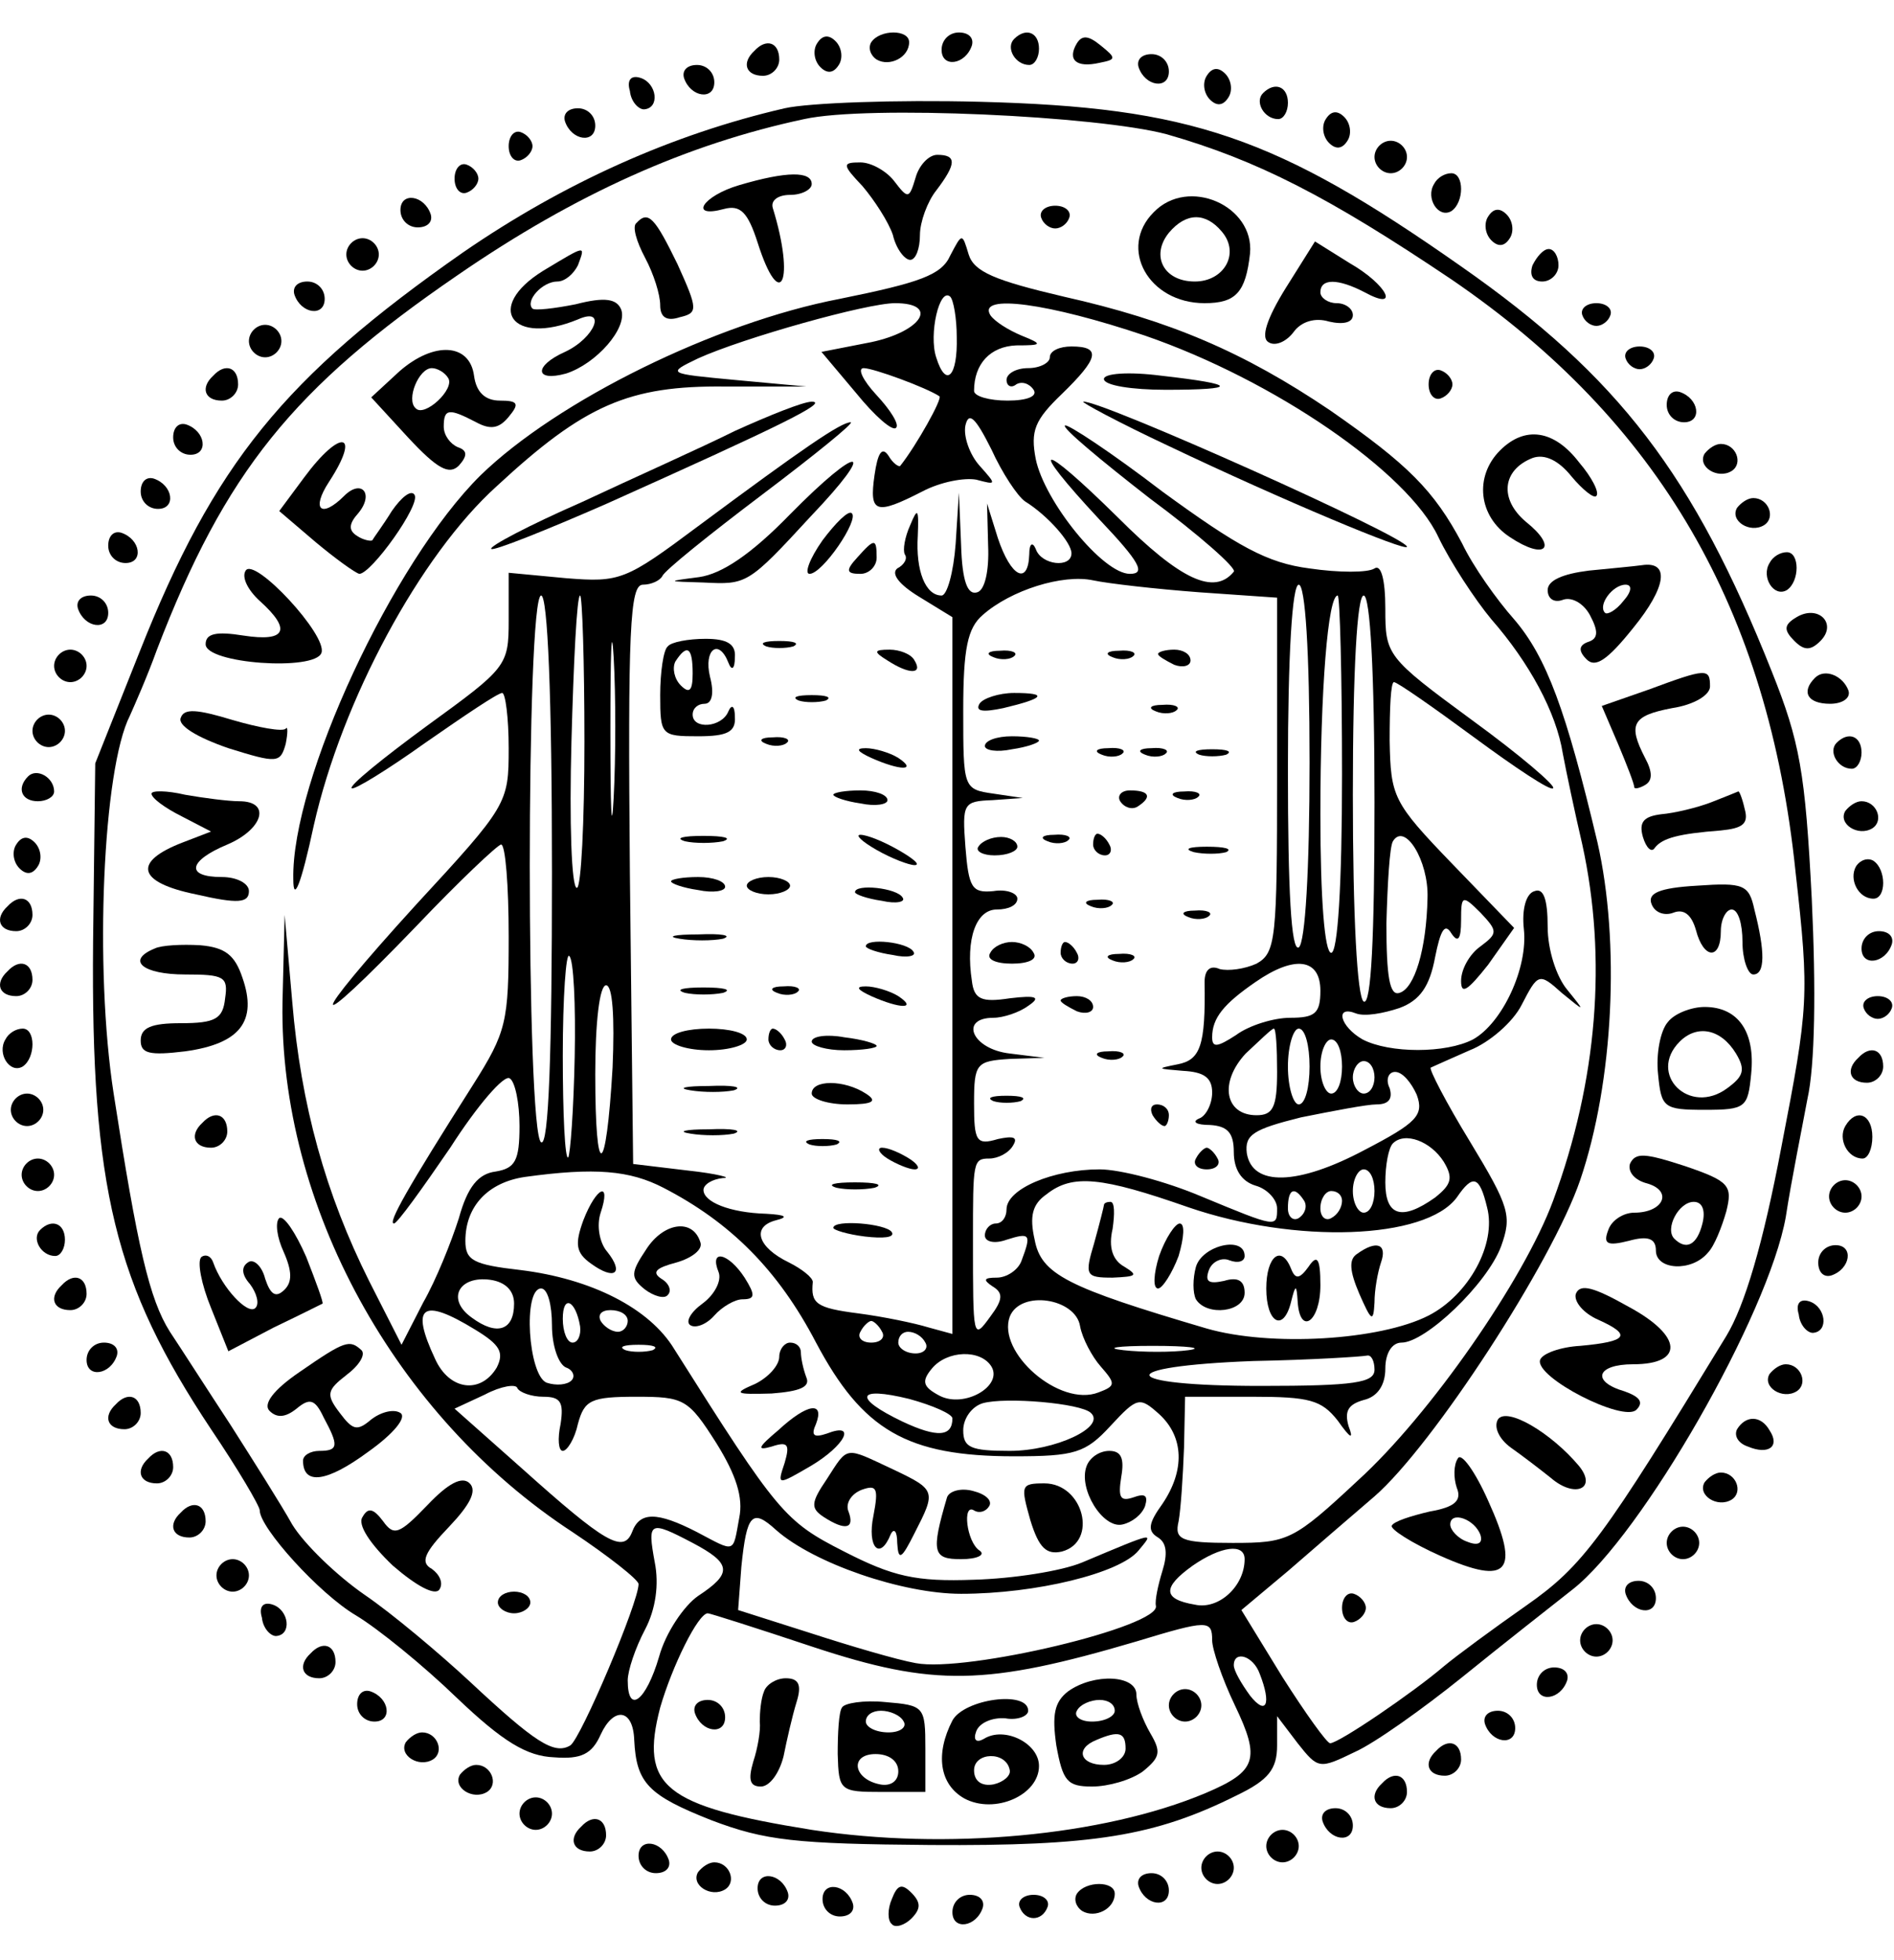 <?xml version="1.0" standalone="no"?>
<!DOCTYPE svg PUBLIC "-//W3C//DTD SVG 20010904//EN"
 "http://www.w3.org/TR/2001/REC-SVG-20010904/DTD/svg10.dtd">
<svg version="1.0" xmlns="http://www.w3.org/2000/svg"
 width="175pt" height="181pt" viewBox="0 0 175 181"
 preserveAspectRatio="xMidYMid meet">

<g transform="translate(0,181) scale(0.1,-0.1)"
fill="#000000" stroke="none">
<path d="M755 1770 c-4 -6 -3 -16 3 -22 6 -6 12 -6 17 2 4 6 3 16 -3 22 -6 6
-12 6 -17 -2z"/>
<path d="M805 1771 c-3 -5 -1 -12 5 -16 12 -7 30 2 30 16 0 12 -27 12 -35 0z"/>
<path d="M870 1764 c0 -17 22 -14 28 4 2 7 -3 12 -12 12 -9 0 -16 -7 -16 -16z"/>
<path d="M937 1774 c-8 -8 1 -24 14 -24 5 0 9 7 9 15 0 15 -12 20 -23 9z"/>
<path d="M995 1770 c-9 -15 -1 -23 21 -18 15 3 16 4 1 16 -11 9 -17 10 -22 2z"/>
<path d="M697 1763 c-12 -11 -8 -23 8 -23 8 0 15 7 15 15 0 16 -12 20 -23 8z"/>
<path d="M1052 1748 c6 -18 28 -21 28 -4 0 9 -7 16 -16 16 -9 0 -14 -5 -12
-12z"/>
<path d="M632 1738 c6 -18 28 -21 28 -4 0 9 -7 16 -16 16 -9 0 -14 -5 -12 -12z"/>
<path d="M1115 1740 c-4 -6 -3 -16 3 -22 6 -6 12 -6 17 2 4 6 3 16 -3 22 -6 6
-12 6 -17 -2z"/>
<path d="M582 1726 c1 -10 8 -17 13 -17 15 1 12 24 -3 29 -9 3 -13 -2 -10 -12z"/>
<path d="M1167 1724 c-8 -8 1 -24 14 -24 5 0 9 7 9 15 0 15 -12 20 -23 9z"/>
<path d="M725 1710 c-104 -24 -204 -69 -297 -133 -166 -116 -230 -195 -299
-369 l-41 -103 -2 -165 c-2 -228 20 -316 109 -450 25 -37 45 -71 45 -75 0 -16
55 -77 89 -97 20 -12 62 -46 93 -76 43 -41 65 -54 90 -55 25 -2 35 3 43 21 12
26 30 24 31 -5 2 -40 13 -51 71 -74 50 -19 78 -22 203 -23 150 -1 207 8 283
46 29 14 37 24 37 46 l0 27 19 -25 c19 -24 20 -24 53 -8 18 8 63 40 99 69 37
30 83 66 102 81 64 50 181 254 197 344 5 33 15 82 20 109 7 31 8 101 4 185 -6
117 -11 145 -37 210 -72 181 -141 272 -287 374 -171 120 -250 147 -445 152
-77 2 -158 -1 -180 -6z m353 -24 c84 -24 150 -58 263 -134 192 -131 293 -305
318 -547 13 -115 12 -125 -13 -254 -17 -90 -34 -147 -51 -175 -114 -187 -132
-212 -185 -249 -30 -21 -64 -46 -76 -56 -28 -24 -97 -71 -105 -71 -3 0 -23 28
-44 61 l-38 62 43 36 c23 20 59 51 80 69 54 47 164 216 190 292 31 91 37 220
16 312 -29 122 -47 171 -77 206 -16 18 -38 49 -48 70 -26 49 -50 73 -122 123
-80 54 -148 83 -246 105 -64 15 -83 23 -88 39 -6 20 -6 20 -17 -1 -8 -18 -28
-25 -102 -40 -115 -22 -261 -94 -332 -163 -81 -80 -175 -282 -173 -373 0 -22
7 -6 19 50 26 115 98 249 169 313 81 75 122 93 211 92 l75 0 -65 6 c-64 6 -64
6 -35 20 42 19 156 51 182 51 41 0 25 -26 -22 -36 l-46 -9 32 -38 c17 -21 34
-36 37 -32 3 3 -5 16 -18 30 -13 14 -18 25 -12 25 9 0 58 -18 70 -26 3 -2 -21
-45 -36 -64 -1 -2 -7 2 -11 9 -6 9 -10 3 -13 -18 -5 -35 1 -37 44 -15 17 9 39
13 50 11 19 -5 19 -5 3 13 -9 10 -15 27 -13 37 3 13 9 8 24 -22 10 -22 24 -43
31 -48 21 -13 43 -38 43 -48 0 -14 -28 -11 -33 4 -3 7 -6 5 -6 -5 -1 -29 -17
-21 -29 15 l-10 32 1 -39 c1 -23 -3 -41 -10 -43 -9 -3 -14 10 -15 44 l-2 48
-3 -47 c-2 -27 -8 -48 -13 -48 -15 0 -24 23 -22 55 1 25 0 27 -7 10 -5 -11 -7
-23 -5 -27 3 -4 -1 -10 -7 -13 -6 -5 2 -15 20 -26 l31 -19 0 -331 0 -331 -22
6 c-13 4 -42 10 -65 13 -39 5 -44 9 -42 29 0 4 -10 12 -22 18 -29 14 -35 33
-12 39 12 3 9 5 -9 6 -34 1 -58 11 -58 22 0 5 8 10 18 11 9 0 -5 4 -33 7 l-50
6 -3 268 c-2 226 0 267 12 267 8 0 16 4 18 8 2 5 43 38 92 75 49 37 86 67 82
67 -9 0 -44 -24 -141 -96 -67 -50 -72 -52 -122 -48 l-53 5 0 -44 c0 -42 -2
-44 -75 -97 -41 -30 -73 -56 -70 -58 2 -2 33 17 68 42 36 25 67 46 71 46 3 0
6 -23 6 -51 0 -51 -1 -53 -86 -145 -102 -112 -102 -126 1 -19 39 41 75 75 78
75 4 0 7 -38 7 -85 0 -79 -2 -88 -33 -137 -61 -96 -79 -128 -73 -128 3 0 26
32 52 70 25 39 50 68 55 64 5 -3 9 -23 9 -44 0 -32 -4 -39 -22 -42 -16 -2 -26
-14 -34 -43 -7 -22 -21 -57 -33 -78 l-20 -39 -30 59 c-40 80 -63 162 -71 258
l-7 80 -2 -81 c-3 -187 104 -382 268 -489 33 -22 61 -44 61 -48 0 -17 -53
-142 -63 -149 -15 -9 -33 3 -93 59 -28 26 -72 63 -97 80 -26 18 -56 47 -67 65
-10 18 -36 59 -57 92 -21 32 -46 71 -56 86 -19 30 -30 78 -52 220 -18 116 -10
300 15 349 4 9 16 36 25 61 63 164 126 242 278 346 109 75 212 121 320 144 59
13 271 3 335 -14z m-194 -187 c1 -37 -10 -48 -19 -19 -7 21 3 65 13 56 3 -3 6
-20 6 -37z m174 1 c119 -41 243 -126 271 -186 11 -23 34 -58 49 -76 35 -40 60
-86 66 -124 3 -16 11 -54 18 -84 23 -105 14 -218 -27 -329 -27 -73 -114 -198
-180 -258 -60 -56 -65 -58 -116 -58 -48 0 -54 3 -50 20 2 11 4 41 5 68 l1 47
62 0 c53 0 64 -3 79 -22 12 -17 15 -18 10 -5 -4 14 0 20 14 24 13 3 20 14 20
29 0 14 6 24 15 24 22 0 79 54 92 89 10 28 8 36 -29 97 -22 36 -38 67 -36 68
2 1 18 8 36 16 18 7 40 26 48 42 15 29 16 30 37 11 22 -18 22 -18 5 3 -10 12
-18 37 -18 58 0 26 -4 36 -12 33 -8 -2 -12 -17 -10 -35 4 -36 -20 -87 -47
-102 -25 -13 -77 -13 -102 0 -21 12 -26 32 -6 24 8 -3 25 0 40 5 19 7 28 20
33 47 5 25 9 32 15 22 6 -9 9 -6 9 12 0 23 1 24 18 7 16 -17 16 -19 0 -31 -10
-7 -18 -21 -18 -32 0 -13 6 -9 25 15 l24 34 -57 59 c-55 57 -57 62 -58 114 0
30 1 54 4 54 3 0 36 -23 74 -51 38 -28 71 -50 73 -47 3 2 -31 31 -75 63 -79
58 -80 60 -80 103 0 27 -4 41 -10 37 -6 -4 -33 -4 -60 0 -39 5 -66 20 -136 71
-47 36 -88 63 -90 61 -3 -2 33 -32 78 -67 46 -34 81 -65 78 -68 -18 -22 -49
-8 -107 50 -73 72 -85 71 -17 -2 37 -39 43 -50 28 -50 -25 0 -79 67 -87 106
-5 26 -1 36 24 60 34 33 37 44 9 44 -11 0 -20 -4 -20 -10 0 -5 -9 -10 -20 -10
-11 0 -20 -5 -20 -11 0 -5 4 -8 9 -4 5 3 12 1 16 -5 4 -6 -6 -10 -24 -10 -17
0 -31 4 -31 9 0 25 15 41 39 42 24 0 25 1 5 9 -12 5 -25 13 -29 19 -12 20 54
11 143 -19z m50 -237 l72 -5 0 -164 c0 -151 -1 -164 -19 -174 -11 -5 -26 -7
-34 -5 -9 4 -14 -1 -14 -12 1 -59 -4 -72 -25 -76 -20 -4 -19 -4 5 -6 19 -1 27
-6 27 -20 0 -11 -6 -22 -12 -24 -7 -3 -3 -6 10 -6 16 -1 22 -7 22 -25 0 -16 7
-27 20 -31 11 -3 20 -13 20 -21 0 -18 0 -18 -70 11 -33 14 -75 25 -94 25 -43
0 -86 -18 -86 -37 0 -7 -4 -13 -10 -13 -5 0 -10 -5 -10 -11 0 -6 9 -8 20 -4
22 7 23 5 14 -19 -3 -9 -14 -16 -23 -16 -12 0 -13 -2 -4 -8 10 -6 10 -12 -2
-28 -16 -22 -16 -21 -16 71 0 72 0 75 15 75 8 0 18 5 22 12 5 8 0 9 -14 6 -20
-6 -22 -2 -22 33 0 37 2 39 33 41 l32 1 -32 4 c-35 4 -47 33 -15 33 9 0 24 5
32 11 12 8 8 10 -17 7 -26 -4 -33 -1 -35 16 -6 39 4 66 23 66 11 0 19 4 19 10
0 5 -10 9 -22 7 -20 -2 -23 3 -26 41 -3 40 -2 42 25 43 l28 2 -27 4 c-28 4
-28 5 -28 77 0 57 4 76 18 88 26 23 74 38 102 32 14 -3 58 -8 98 -11z m102
-157 c0 -99 -4 -167 -10 -171 -7 -4 -10 53 -10 164 0 107 4 171 10 171 6 0 10
-61 10 -164z m-700 -102 c0 -167 -3 -253 -10 -249 -14 8 -14 505 0 505 6 0 10
-92 10 -256z m30 121 c0 -74 -3 -135 -7 -135 -5 0 -7 61 -5 135 2 74 5 135 8
135 2 0 4 -61 4 -135z m27 -52 c-2 -37 -3 -9 -3 62 0 72 1 102 3 68 2 -34 2
-93 0 -130z m673 22 c0 -103 -4 -165 -10 -165 -6 0 -10 49 -10 128 0 116 7
202 16 202 2 0 4 -74 4 -165z m30 -26 c0 -124 -3 -188 -10 -184 -6 4 -10 78
-10 191 0 116 4 184 10 184 6 0 10 -70 10 -191z m49 -88 c-1 -48 -12 -84 -26
-88 -9 -3 -12 15 -12 64 1 37 3 71 6 76 11 18 33 -18 32 -52z m-788 -147 c-1
-49 -4 -90 -6 -93 -3 -2 -5 40 -5 94 0 54 3 96 6 92 4 -3 6 -45 5 -93z m689
61 c0 -21 -5 -25 -28 -25 -15 0 -38 -7 -50 -16 -17 -11 -22 -12 -22 -2 0 18
11 31 40 51 36 25 60 22 60 -8z m-654 -71 c-6 -103 -16 -106 -16 -6 0 48 4 82
10 82 6 0 8 -29 6 -76z m614 -4 c0 -33 -4 -40 -19 -40 -29 0 -35 30 -10 57 13
12 24 23 26 23 2 0 3 -18 3 -40z m30 5 c0 -19 -4 -35 -10 -35 -5 0 -10 16 -10
35 0 19 5 35 10 35 6 0 10 -16 10 -35z m30 0 c0 -14 -4 -25 -10 -25 -5 0 -10
11 -10 25 0 14 5 25 10 25 6 0 10 -11 10 -25z m30 -10 c0 -8 -4 -15 -10 -15
-5 0 -10 7 -10 15 0 8 5 15 10 15 6 0 10 -7 10 -15z m39 -16 c7 -19 0 -26 -48
-51 -62 -33 -104 -34 -109 -3 -2 17 6 22 50 33 30 6 61 12 70 12 11 0 15 5 12
15 -4 8 -1 15 5 15 7 0 15 -10 20 -21z m25 -62 c9 -15 7 -21 -8 -33 -31 -22
-46 -17 -46 14 0 16 3 32 7 36 11 11 35 2 47 -17z m-721 -24 c62 -32 106 -76
141 -143 43 -81 84 -105 183 -105 56 0 66 3 89 28 25 27 27 27 45 11 23 -21
24 -52 3 -83 -13 -18 -14 -25 -4 -31 8 -5 9 -15 4 -31 -4 -13 -7 -27 -6 -32 5
-19 -175 -62 -222 -53 -17 3 -61 16 -98 28 l-66 21 3 40 c5 49 10 54 32 34 35
-31 117 -59 171 -59 69 0 147 19 164 40 14 17 17 18 -52 -11 -19 -8 -64 -15
-100 -16 -54 -2 -75 3 -120 26 -55 28 -61 35 -157 187 -23 38 -77 65 -142 73
-44 5 -51 9 -51 27 0 32 21 54 55 59 65 9 97 6 128 -10z m657 -3 c0 -11 -4
-20 -10 -20 -5 0 -10 9 -10 20 0 11 5 20 10 20 6 0 10 -9 10 -20z m-172 -15
c99 -34 219 -30 248 9 15 22 21 20 28 -9 9 -34 -17 -81 -54 -100 -45 -23 -146
-29 -205 -12 -129 38 -153 50 -159 82 -5 22 -2 33 11 42 24 19 51 16 131 -12z
m107 6 c3 -5 1 -12 -5 -16 -5 -3 -10 1 -10 9 0 18 6 21 15 7z m35 0 c0 -6 -4
-13 -10 -16 -5 -3 -10 1 -10 9 0 9 5 16 10 16 6 0 10 -4 10 -9z m-765 -95 c0
-25 -16 -30 -39 -13 -24 17 -12 39 17 35 14 -2 22 -10 22 -22z m35 -20 c0 -19
6 -36 13 -39 6 -2 9 -8 5 -12 -4 -4 -14 -5 -23 -2 -17 7 -22 87 -5 87 6 0 10
-15 10 -34z m26 -1 c1 -8 -2 -15 -7 -15 -5 0 -9 10 -9 22 0 23 12 17 16 -7z
m462 0 c2 -11 11 -28 19 -37 14 -16 14 -18 -2 -24 -36 -14 -94 37 -82 70 10
25 61 17 65 -9z m-559 -3 c23 -14 27 -21 20 -35 -15 -25 -44 -21 -57 8 -23 49
-12 57 37 27z m141 8 c0 -5 -4 -10 -9 -10 -6 0 -13 5 -16 10 -3 6 1 10 9 10 9
0 16 -4 16 -10z m235 -10 c3 -5 -1 -10 -10 -10 -9 0 -13 5 -10 10 3 6 8 10 10
10 2 0 7 -4 10 -10z m40 -10 c3 -5 -1 -10 -9 -10 -9 0 -16 5 -16 10 0 6 4 10
9 10 6 0 13 -4 16 -10z m-252 -7 c-7 -2 -19 -2 -25 0 -7 3 -2 5 12 5 14 0 19
-2 13 -5z m495 0 c-15 -2 -42 -2 -60 0 -18 2 -6 4 27 4 33 0 48 -2 33 -4z
m-182 -15 c11 -18 -25 -39 -48 -27 -15 8 -17 13 -7 25 14 17 45 18 55 2z m354
-3 c0 -12 -18 -15 -105 -15 -133 0 -139 18 -7 23 53 1 100 4 105 5 4 1 7 -5 7
-13z m-768 -25 c16 0 19 -5 16 -25 -3 -14 -2 -25 2 -25 4 0 11 11 14 25 6 22
12 25 54 25 44 0 48 -2 74 -43 18 -29 25 -50 21 -69 -6 -33 -3 -32 -39 -13
-37 19 -53 19 -60 0 -8 -20 -25 -10 -102 59 l-62 55 28 13 c15 8 29 10 30 6 2
-4 13 -8 24 -8z m378 -20 c0 -17 -14 -18 -46 -3 -46 22 -43 33 6 21 22 -6 40
-14 40 -18z m128 5 c14 -13 -33 -35 -75 -35 -36 0 -43 3 -43 19 0 11 8 22 18
25 21 6 91 0 100 -9z m-368 -120 c36 -19 37 -28 5 -49 -13 -9 -30 -34 -36 -56
-12 -41 -29 -54 -29 -22 0 9 7 30 16 47 10 19 13 42 9 62 -7 38 -5 39 35 18z
m510 -15 c0 -25 -24 -47 -46 -42 -30 5 -30 16 -2 36 26 18 48 21 48 6z m-399
-81 c112 -37 160 -36 299 5 66 20 70 20 70 1 0 -8 9 -35 21 -60 24 -50 20 -61
-27 -81 -95 -40 -240 -53 -364 -34 -137 22 -159 40 -140 113 11 38 35 87 44
87 2 0 46 -14 97 -31z m413 -25 c11 -28 6 -39 -9 -20 -8 11 -15 23 -15 28 0
14 18 9 24 -8z"/>
<path d="M846 1646 c-6 -20 -7 -20 -20 -3 -7 9 -21 17 -31 17 -17 0 -17 -2 2
-22 11 -13 24 -33 28 -45 3 -13 11 -23 16 -23 5 0 9 10 9 23 0 12 7 31 15 41
19 25 19 33 1 33 -8 0 -17 -10 -20 -21z"/>
<path d="M683 1639 c-34 -10 -47 -31 -14 -22 15 4 22 -3 31 -31 21 -66 35 -36
14 32 -2 7 5 12 16 12 11 0 20 5 20 10 0 12 -23 12 -67 -1z"/>
<path d="M1066 1614 c-33 -33 -5 -84 47 -84 29 0 38 10 42 46 4 44 -57 71 -89
38z m63 -18 c17 -20 2 -46 -25 -46 -29 0 -41 24 -24 45 16 19 34 19 49 1z"/>
<path d="M962 1609 c2 -6 8 -10 13 -10 5 0 11 4 13 10 2 6 -4 11 -13 11 -9 0
-15 -5 -13 -11z"/>
<path d="M588 1604 c-4 -3 0 -17 8 -32 8 -15 14 -34 14 -44 0 -11 6 -15 18
-11 17 4 17 7 -2 49 -21 43 -27 50 -38 38z"/>
<path d="M1188 1544 c-18 -29 -23 -46 -16 -50 6 -4 16 0 23 9 7 10 20 14 33
10 13 -3 22 -1 22 6 0 6 -7 11 -15 11 -8 0 -15 5 -15 10 0 13 16 13 41 0 33
-18 21 7 -14 27 l-32 20 -27 -43z"/>
<path d="M502 1560 c-55 -34 -29 -70 32 -45 27 12 16 -17 -12 -30 -29 -13 -28
-28 1 -20 28 9 57 42 51 59 -4 10 -15 12 -42 5 -20 -4 -38 -6 -40 -4 -7 7 9
25 23 25 7 0 15 7 19 15 7 19 8 19 -32 -5z"/>
<path d="M369 1467 l-26 -24 34 -37 c27 -29 38 -35 47 -26 8 9 8 14 -1 17 -7
3 -13 11 -13 19 0 17 5 17 30 4 13 -7 21 -6 30 5 10 12 9 15 -8 15 -14 0 -22
8 -24 23 -4 30 -37 32 -69 4z m45 -6 c7 -10 -22 -37 -30 -28 -9 8 3 37 15 37
5 0 12 -4 15 -9z"/>
<path d="M1320 1455 c0 -9 5 -15 11 -13 6 2 11 8 11 13 0 5 -5 11 -11 13 -6 2
-11 -4 -11 -13z"/>
<path d="M679 1412 c-30 -15 -95 -44 -142 -66 -48 -21 -86 -41 -83 -43 2 -2
50 17 107 42 156 70 206 94 189 94 -8 0 -40 -13 -71 -27z"/>
<path d="M1386 1394 c-24 -24 -20 -61 9 -80 33 -22 45 -10 15 14 -25 21 -22
48 6 59 11 4 24 -2 36 -17 10 -12 21 -21 23 -18 3 3 -4 17 -16 31 -23 30 -50
34 -73 11z"/>
<path d="M281 1369 l-23 -31 34 -29 c18 -15 36 -28 40 -29 11 0 57 64 51 73
-3 5 -12 -2 -21 -15 -8 -13 -17 -25 -18 -27 -1 -1 -8 0 -14 4 -8 5 -8 11 1 21
15 18 3 32 -13 16 -21 -21 -31 -13 -14 13 30 46 11 50 -23 4z"/>
<path d="M730 1335 c-36 -37 -63 -55 -84 -58 -31 -4 -30 -4 4 -5 40 -2 41 -2
99 61 63 66 46 68 -19 2z"/>
<path d="M760 1311 c-12 -17 -17 -31 -12 -31 12 0 46 50 39 56 -3 3 -15 -9
-27 -25z"/>
<path d="M792 1295 c-11 -12 -10 -15 3 -15 8 0 15 7 15 15 0 18 -2 18 -18 0z"/>
<path d="M227 1283 c-4 -6 2 -18 13 -28 30 -27 24 -38 -15 -32 -25 4 -35 2
-35 -8 0 -18 101 -25 107 -8 6 16 -62 89 -70 76z"/>
<path d="M1468 1283 c-24 -3 -38 -9 -38 -18 0 -8 6 -12 14 -9 8 3 19 -3 25
-14 8 -15 8 -22 -2 -25 -8 -3 -9 -8 -1 -16 8 -8 19 -1 43 29 31 38 34 62 8 58
-7 -1 -29 -3 -49 -5z m32 -28 c-7 -9 -15 -13 -17 -11 -7 7 7 26 19 26 6 0 6
-6 -2 -15z"/>
<path d="M617 1213 c-4 -3 -7 -24 -7 -45 0 -37 1 -38 35 -38 27 0 35 4 34 18
0 10 -3 12 -6 5 -6 -15 -33 -17 -33 -3 0 6 5 10 11 10 7 0 9 10 5 25 -6 25 8
36 17 13 3 -8 6 -6 6 5 1 12 -7 17 -27 17 -16 0 -32 -3 -35 -7z m23 -25 c0
-16 -3 -19 -11 -11 -6 6 -8 16 -5 22 11 17 16 13 16 -11z"/>
<path d="M708 1213 c6 -2 18 -2 25 0 6 3 1 5 -13 5 -14 0 -19 -2 -12 -5z"/>
<path d="M820 1200 c20 -13 33 -13 25 0 -3 6 -14 10 -23 10 -15 0 -15 -2 -2
-10z"/>
<path d="M1523 1173 l-43 -15 15 -35 c8 -19 15 -37 15 -40 0 -2 5 -1 10 2 7 4
7 12 0 25 -16 31 -12 39 25 46 20 3 35 12 35 20 0 17 -3 17 -57 -3z"/>
<path d="M738 1163 c6 -2 18 -2 25 0 6 3 1 5 -13 5 -14 0 -19 -2 -12 -5z"/>
<path d="M167 1147 c-3 -7 15 -18 44 -28 45 -14 48 -14 53 4 2 10 2 17 0 14
-3 -3 -25 1 -49 8 -33 10 -45 11 -48 2z"/>
<path d="M708 1123 c7 -3 16 -2 19 1 4 3 -2 6 -13 5 -11 0 -14 -3 -6 -6z"/>
<path d="M805 1110 c27 -12 43 -12 25 0 -8 5 -22 9 -30 9 -10 0 -8 -3 5 -9z"/>
<path d="M140 1077 c0 -4 12 -13 28 -21 l27 -14 -26 -10 c-47 -18 -42 -37 12
-48 39 -9 49 -8 49 3 0 7 -11 13 -25 13 -34 0 -31 15 5 30 33 14 41 40 11 40
-10 0 -33 3 -50 6 -17 4 -31 4 -31 1z"/>
<path d="M770 1076 c0 -2 11 -6 25 -8 14 -3 25 -1 25 3 0 5 -11 9 -25 9 -14 0
-25 -2 -25 -4z"/>
<path d="M1581 1069 c-13 -5 -34 -10 -46 -11 -16 -2 -21 -7 -17 -21 3 -10 8
-15 11 -10 7 9 22 13 61 16 20 2 26 6 22 20 -2 9 -5 17 -6 16 0 0 -12 -5 -25
-10z"/>
<path d="M633 1033 c9 -2 25 -2 35 0 9 3 1 5 -18 5 -19 0 -27 -2 -17 -5z"/>
<path d="M810 1025 c14 -8 30 -14 35 -14 6 0 -1 6 -15 14 -14 8 -29 14 -35 14
-5 0 1 -6 15 -14z"/>
<path d="M620 996 c0 -2 11 -6 25 -8 14 -3 25 -1 25 3 0 5 -11 9 -25 9 -14 0
-25 -2 -25 -4z"/>
<path d="M690 992 c0 -4 9 -8 20 -8 11 0 20 4 20 8 0 4 -9 8 -20 8 -11 0 -20
-4 -20 -8z"/>
<path d="M1568 992 c-35 -2 -46 -7 -42 -17 3 -8 12 -11 20 -8 10 4 17 -2 21
-16 7 -27 23 -28 23 -1 0 11 5 20 10 20 6 0 10 -13 10 -30 0 -16 5 -30 10 -30
11 0 11 21 1 60 -5 23 -10 25 -53 22z"/>
<path d="M790 986 c0 -2 11 -6 25 -8 13 -3 22 -1 19 3 -5 9 -44 13 -44 5z"/>
<path d="M628 943 c12 -2 30 -2 40 0 9 3 -1 5 -23 4 -22 0 -30 -2 -17 -4z"/>
<path d="M143 934 c-27 -11 -11 -24 28 -24 36 0 40 -2 37 -22 -2 -19 -9 -23
-41 -23 -27 0 -37 -4 -37 -16 0 -12 8 -14 41 -10 51 7 67 28 53 68 -7 21 -16
28 -39 30 -17 1 -36 0 -42 -3z"/>
<path d="M800 936 c0 -2 11 -6 25 -8 13 -3 22 -1 19 3 -5 9 -44 13 -44 5z"/>
<path d="M633 893 c9 -2 25 -2 35 0 9 3 1 5 -18 5 -19 0 -27 -2 -17 -5z"/>
<path d="M718 893 c7 -3 16 -2 19 1 4 3 -2 6 -13 5 -11 0 -14 -3 -6 -6z"/>
<path d="M805 890 c27 -12 43 -12 25 0 -8 5 -22 9 -30 9 -10 0 -8 -3 5 -9z"/>
<path d="M1541 866 c-7 -8 -11 -30 -9 -48 3 -31 5 -33 43 -33 38 0 40 2 43 33
4 39 -12 62 -43 62 -12 0 -28 -6 -34 -14z m63 -29 c9 -15 7 -21 -8 -32 -35
-26 -74 13 -44 43 16 16 38 12 52 -11z"/>
<path d="M620 850 c0 -5 16 -10 35 -10 19 0 35 5 35 10 0 6 -16 10 -35 10 -19
0 -35 -4 -35 -10z"/>
<path d="M710 850 c0 -5 5 -10 11 -10 5 0 7 5 4 10 -3 6 -8 10 -11 10 -2 0 -4
-4 -4 -10z"/>
<path d="M750 848 c0 -4 14 -8 30 -8 17 0 30 2 30 4 0 2 -13 6 -30 8 -16 3
-30 1 -30 -4z"/>
<path d="M638 803 c12 -2 30 -2 40 0 9 3 -1 5 -23 4 -22 0 -30 -2 -17 -4z"/>
<path d="M750 800 c0 -5 15 -10 33 -10 24 0 28 3 17 10 -20 13 -50 13 -50 0z"/>
<path d="M187 773 c-12 -11 -8 -23 8 -23 8 0 15 7 15 15 0 16 -12 20 -23 8z"/>
<path d="M638 763 c12 -2 30 -2 40 0 9 3 -1 5 -23 4 -22 0 -30 -2 -17 -4z"/>
<path d="M748 753 c6 -2 18 -2 25 0 6 3 1 5 -13 5 -14 0 -19 -2 -12 -5z"/>
<path d="M820 740 c8 -5 20 -10 25 -10 6 0 3 5 -5 10 -8 5 -19 10 -25 10 -5 0
-3 -5 5 -10z"/>
<path d="M1506 735 c-2 -7 4 -15 16 -18 24 -7 15 -27 -12 -27 -10 0 -21 -7
-24 -16 -5 -13 -1 -15 19 -10 18 5 25 2 25 -9 0 -18 33 -20 48 -2 6 6 13 24
17 38 6 24 3 28 -38 42 -37 12 -46 13 -51 2z m67 -55 c-5 -20 -15 -25 -26 -14
-9 9 4 34 18 34 8 0 11 -8 8 -20z"/>
<path d="M773 713 c9 -2 25 -2 35 0 9 3 1 5 -18 5 -19 0 -27 -2 -17 -5z"/>
<path d="M258 685 c-4 -4 -2 -18 4 -31 8 -18 8 -28 1 -35 -8 -8 -13 -5 -18 10
-3 12 -11 19 -16 15 -6 -4 -6 -11 2 -20 6 -8 9 -18 5 -22 -7 -7 -31 19 -39 42
-2 6 -7 8 -11 5 -4 -4 0 -25 9 -47 l16 -40 42 22 c23 11 43 21 45 22 1 1 -6
20 -15 43 -10 23 -21 39 -25 36z"/>
<path d="M770 676 c0 -2 13 -6 29 -8 17 -2 28 -1 25 4 -5 8 -54 12 -54 4z"/>
<path d="M1456 615 c-2 -7 7 -18 21 -24 31 -14 27 -20 -17 -24 -18 -1 -35 -7
-37 -13 -5 -16 77 -58 89 -46 7 7 3 12 -11 17 -31 9 -26 25 8 25 47 0 46 26
-4 53 -32 18 -45 22 -49 12z"/>
<path d="M277 543 c-25 -17 -34 -30 -28 -36 7 -7 15 -6 25 2 12 10 17 9 25 -8
14 -26 14 -31 -4 -31 -8 0 -15 -4 -15 -9 0 -23 22 -20 60 8 24 17 36 32 30 36
-6 4 -18 1 -27 -6 -13 -11 -17 -10 -29 6 -13 17 -12 21 6 35 12 9 18 19 14 23
-11 10 -15 9 -57 -20z"/>
<path d="M1384 499 c-4 -7 1 -18 12 -26 10 -7 27 -20 37 -28 22 -19 43 -10 26
11 -26 31 -67 55 -75 43z"/>
<path d="M1347 463 c-4 -6 -4 -18 -1 -27 5 -12 -2 -18 -25 -22 -17 -4 -33 -9
-35 -13 -2 -3 18 -16 45 -28 63 -28 74 -15 44 51 -12 27 -25 45 -28 39z m21
-71 c2 -7 -2 -10 -12 -6 -9 3 -16 11 -16 16 0 13 23 5 28 -10z"/>
<path d="M395 420 c-26 -27 -31 -29 -41 -15 -9 12 -14 13 -19 4 -5 -7 7 -25
28 -45 22 -19 39 -28 43 -22 4 6 0 14 -7 19 -11 6 -7 15 16 39 19 20 26 33 19
40 -7 7 -20 0 -39 -20z"/>
<path d="M460 330 c0 -5 7 -10 15 -10 8 0 15 5 15 10 0 6 -7 10 -15 10 -8 0
-15 -4 -15 -10z"/>
<path d="M1240 325 c0 -9 5 -15 11 -13 6 2 11 8 11 13 0 5 -5 11 -11 13 -6 2
-11 -4 -11 -13z"/>
<path d="M1020 1460 c0 -6 26 -10 57 -10 68 0 67 5 -4 13 -31 4 -53 2 -53 -3z"/>
<path d="M1080 1398 c105 -50 220 -98 220 -93 0 9 -284 136 -299 134 -3 0 32
-19 79 -41z"/>
<path d="M918 1203 c7 -3 16 -2 19 1 4 3 -2 6 -13 5 -11 0 -14 -3 -6 -6z"/>
<path d="M1028 1203 c7 -3 16 -2 19 1 4 3 -2 6 -13 5 -11 0 -14 -3 -6 -6z"/>
<path d="M1070 1206 c0 -2 7 -6 15 -10 8 -3 15 -1 15 4 0 6 -7 10 -15 10 -8 0
-15 -2 -15 -4z"/>
<path d="M905 1160 c-4 -7 3 -8 22 -4 38 9 42 14 10 14 -14 0 -29 -5 -32 -10z"/>
<path d="M1068 1153 c7 -3 16 -2 19 1 4 3 -2 6 -13 5 -11 0 -14 -3 -6 -6z"/>
<path d="M910 1121 c0 -4 11 -6 25 -3 14 2 25 6 25 8 0 2 -11 4 -25 4 -14 0
-25 -4 -25 -9z"/>
<path d="M1018 1113 c7 -3 16 -2 19 1 4 3 -2 6 -13 5 -11 0 -14 -3 -6 -6z"/>
<path d="M1058 1113 c7 -3 16 -2 19 1 4 3 -2 6 -13 5 -11 0 -14 -3 -6 -6z"/>
<path d="M1108 1113 c6 -2 18 -2 25 0 6 3 1 5 -13 5 -14 0 -19 -2 -12 -5z"/>
<path d="M1035 1070 c4 -6 11 -8 16 -5 14 9 11 15 -7 15 -8 0 -12 -5 -9 -10z"/>
<path d="M1088 1073 c7 -3 16 -2 19 1 4 3 -2 6 -13 5 -11 0 -14 -3 -6 -6z"/>
<path d="M904 1028 c-3 -4 4 -8 15 -8 12 0 21 4 21 8 0 5 -7 9 -15 9 -9 0 -18
-4 -21 -9z"/>
<path d="M968 1033 c7 -3 16 -2 19 1 4 3 -2 6 -13 5 -11 0 -14 -3 -6 -6z"/>
<path d="M1010 1030 c0 -5 5 -10 11 -10 5 0 7 5 4 10 -3 6 -8 10 -11 10 -2 0
-4 -4 -4 -10z"/>
<path d="M1103 1023 c9 -2 23 -2 30 0 6 3 -1 5 -18 5 -16 0 -22 -2 -12 -5z"/>
<path d="M1008 973 c7 -3 16 -2 19 1 4 3 -2 6 -13 5 -11 0 -14 -3 -6 -6z"/>
<path d="M1098 963 c7 -3 16 -2 19 1 4 3 -2 6 -13 5 -11 0 -14 -3 -6 -6z"/>
<path d="M915 930 c-4 -6 5 -10 20 -10 15 0 24 4 20 10 -3 6 -12 10 -20 10 -8
0 -17 -4 -20 -10z"/>
<path d="M980 930 c0 -5 5 -10 11 -10 5 0 7 5 4 10 -3 6 -8 10 -11 10 -2 0 -4
-4 -4 -10z"/>
<path d="M1028 923 c7 -3 16 -2 19 1 4 3 -2 6 -13 5 -11 0 -14 -3 -6 -6z"/>
<path d="M980 886 c0 -2 7 -6 15 -10 8 -3 15 -1 15 4 0 6 -7 10 -15 10 -8 0
-15 -2 -15 -4z"/>
<path d="M1018 833 c7 -3 16 -2 19 1 4 3 -2 6 -13 5 -11 0 -14 -3 -6 -6z"/>
<path d="M918 793 c6 -2 18 -2 25 0 6 3 1 5 -13 5 -14 0 -19 -2 -12 -5z"/>
<path d="M1065 780 c3 -5 8 -10 11 -10 2 0 4 5 4 10 0 6 -5 10 -11 10 -5 0 -7
-4 -4 -10z"/>
<path d="M1105 740 c-3 -5 1 -10 10 -10 9 0 13 5 10 10 -3 6 -8 10 -10 10 -2
0 -7 -4 -10 -10z"/>
<path d="M539 683 c-8 -22 -7 -30 7 -40 22 -16 31 -9 15 11 -7 8 -10 24 -6 36
10 30 -4 24 -16 -7z"/>
<path d="M597 656 c-14 -21 -15 -26 -1 -37 8 -6 18 -9 21 -5 4 4 1 11 -6 15
-9 6 -5 10 14 15 14 4 25 12 22 19 -7 22 -34 18 -50 -7z"/>
<path d="M664 635 c3 -8 -4 -21 -15 -29 -11 -8 -16 -17 -11 -20 5 -3 15 1 22
9 7 8 19 15 26 15 12 0 12 4 2 20 -15 23 -33 27 -24 5z"/>
<path d="M720 557 c0 -8 -10 -19 -22 -25 -21 -9 -19 -10 15 -9 26 2 36 6 32
15 -3 8 -5 18 -5 23 0 5 -4 9 -10 9 -5 0 -10 -6 -10 -13z"/>
<path d="M719 489 c-19 -16 -20 -19 -6 -15 15 5 17 2 12 -15 -7 -21 -7 -21 24
-3 32 19 43 41 15 30 -12 -4 -15 -2 -10 9 8 21 -8 19 -35 -6z"/>
<path d="M764 444 c-15 -22 -15 -27 -3 -35 20 -13 29 -11 23 5 -3 7 2 16 12
20 14 5 16 2 11 -24 -6 -29 6 -42 16 -17 3 6 6 3 6 -8 1 -17 4 -15 16 9 20 39
20 40 -20 59 -45 21 -41 22 -61 -9z"/>
<path d="M1004 456 c-8 -21 15 -58 33 -54 9 2 18 9 21 17 3 10 0 12 -11 8 -12
-4 -14 0 -11 19 3 17 0 24 -11 24 -9 0 -18 -6 -21 -14z"/>
<path d="M875 427 c-15 -51 -13 -57 13 -57 15 0 23 4 17 8 -12 8 -16 44 -5 37
5 -3 11 -1 14 4 3 5 -3 11 -15 14 -11 3 -22 0 -24 -6z"/>
<path d="M952 406 c8 -26 15 -32 29 -29 34 9 20 63 -16 63 -22 0 -22 -2 -13
-34z"/>
<path d="M1020 697 c0 -1 -4 -17 -9 -35 -9 -30 -8 -32 17 -32 22 1 24 2 11 10
-11 6 -15 18 -11 35 2 14 2 25 -2 25 -3 0 -6 -1 -6 -3z"/>
<path d="M1071 650 c-5 -16 -6 -30 -1 -30 4 0 13 14 19 30 5 17 6 30 1 30 -4
0 -13 -13 -19 -30z"/>
<path d="M1105 640 c-3 -11 -3 -24 0 -30 10 -16 45 -12 45 6 0 11 -6 15 -19
11 -14 -3 -18 -1 -14 10 3 8 12 12 19 9 8 -3 14 -1 14 4 0 19 -39 10 -45 -10z"/>
<path d="M1254 652 c-8 -5 -7 -16 2 -37 11 -25 13 -27 14 -8 0 12 3 28 6 37 6
17 -4 21 -22 8z"/>
<path d="M1170 620 c0 -32 16 -41 23 -12 4 16 5 16 6 0 2 -32 21 -19 21 15 0
25 -3 29 -11 17 -8 -11 -12 -12 -16 -2 -9 23 -23 12 -23 -18z"/>
<path d="M706 248 c-3 -7 -4 -20 -4 -28 1 -8 -2 -25 -6 -37 -5 -17 -3 -23 7
-23 8 0 17 12 21 28 3 15 8 37 12 50 5 16 2 22 -10 22 -9 0 -18 -6 -20 -12z"/>
<path d="M987 248 c-13 -10 -15 -22 -11 -50 6 -33 10 -38 33 -38 15 0 36 6 47
14 16 13 17 18 7 35 -7 12 -13 28 -13 36 0 18 -39 20 -63 3z m43 -18 c0 -5 -9
-10 -21 -10 -11 0 -17 5 -14 10 3 6 13 10 21 10 8 0 14 -4 14 -10z m10 -35 c0
-8 -9 -15 -20 -15 -22 0 -27 15 -7 23 21 9 27 7 27 -8z"/>
<path d="M1080 235 c0 -8 7 -15 15 -15 8 0 15 7 15 15 0 8 -7 15 -15 15 -8 0
-15 -7 -15 -15z"/>
<path d="M642 228 c6 -18 28 -21 28 -4 0 9 -7 16 -16 16 -9 0 -14 -5 -12 -12z"/>
<path d="M778 233 c-3 -4 -4 -24 -4 -43 1 -34 2 -35 41 -35 l40 0 0 40 c0 39
-1 40 -37 43 -20 2 -38 -1 -40 -5z m57 -13 c3 -5 -3 -10 -14 -10 -12 0 -21 5
-21 10 0 6 6 10 14 10 8 0 18 -4 21 -10z m-5 -46 c0 -9 -7 -14 -17 -12 -25 5
-28 28 -4 28 12 0 21 -6 21 -16z"/>
<path d="M880 221 c-16 -31 -12 -59 11 -72 28 -15 69 3 69 30 0 21 -32 37 -51
25 -7 -4 -10 -1 -7 7 3 8 15 13 27 12 11 -2 21 2 21 7 0 19 -59 11 -70 -9z
m53 -46 c1 -5 -6 -11 -15 -13 -11 -2 -18 3 -18 13 0 17 30 18 33 0z"/>
<path d="M522 1698 c6 -18 28 -21 28 -4 0 9 -7 16 -16 16 -9 0 -14 -5 -12 -12z"/>
<path d="M1225 1700 c-4 -6 -3 -16 3 -22 6 -6 12 -6 17 2 4 6 3 16 -3 22 -6 6
-12 6 -17 -2z"/>
<path d="M470 1675 c0 -9 5 -15 11 -13 6 2 11 8 11 13 0 5 -5 11 -11 13 -6 2
-11 -4 -11 -13z"/>
<path d="M1270 1665 c0 -8 7 -15 15 -15 8 0 15 7 15 15 0 8 -7 15 -15 15 -8 0
-15 -7 -15 -15z"/>
<path d="M420 1645 c0 -9 5 -15 11 -13 6 2 11 8 11 13 0 5 -5 11 -11 13 -6 2
-11 -4 -11 -13z"/>
<path d="M1325 1640 c-8 -13 4 -32 16 -25 12 8 12 35 0 35 -6 0 -13 -4 -16
-10z"/>
<path d="M370 1616 c0 -9 7 -16 16 -16 9 0 14 5 12 12 -6 18 -28 21 -28 4z"/>
<path d="M1375 1610 c-4 -6 -3 -16 3 -22 6 -6 12 -6 17 2 4 6 3 16 -3 22 -6 6
-12 6 -17 -2z"/>
<path d="M320 1575 c0 -8 7 -15 15 -15 8 0 15 7 15 15 0 8 -7 15 -15 15 -8 0
-15 -7 -15 -15z"/>
<path d="M1416 1565 c-3 -9 0 -15 9 -15 8 0 15 7 15 15 0 8 -4 15 -9 15 -5 0
-11 -7 -15 -15z"/>
<path d="M272 1538 c6 -18 28 -21 28 -4 0 9 -7 16 -16 16 -9 0 -14 -5 -12 -12z"/>
<path d="M1462 1519 c2 -6 8 -10 13 -10 5 0 11 4 13 10 2 6 -4 11 -13 11 -9 0
-15 -5 -13 -11z"/>
<path d="M230 1495 c0 -8 7 -15 15 -15 8 0 15 7 15 15 0 8 -7 15 -15 15 -8 0
-15 -7 -15 -15z"/>
<path d="M1502 1479 c2 -6 8 -10 13 -10 5 0 11 4 13 10 2 6 -4 11 -13 11 -9 0
-15 -5 -13 -11z"/>
<path d="M197 1463 c-12 -11 -8 -23 8 -23 8 0 15 7 15 15 0 16 -12 20 -23 8z"/>
<path d="M1540 1436 c0 -9 7 -16 16 -16 17 0 14 22 -4 28 -7 2 -12 -3 -12 -12z"/>
<path d="M160 1406 c0 -9 7 -16 16 -16 17 0 14 22 -4 28 -7 2 -12 -3 -12 -12z"/>
<path d="M1575 1391 c-7 -12 12 -24 25 -16 11 7 4 25 -10 25 -5 0 -11 -4 -15
-9z"/>
<path d="M130 1356 c0 -9 7 -16 16 -16 17 0 14 22 -4 28 -7 2 -12 -3 -12 -12z"/>
<path d="M1605 1341 c-7 -12 12 -24 25 -16 11 7 4 25 -10 25 -5 0 -11 -4 -15
-9z"/>
<path d="M100 1306 c0 -9 7 -16 16 -16 17 0 14 22 -4 28 -7 2 -12 -3 -12 -12z"/>
<path d="M1635 1290 c-8 -13 4 -32 16 -25 12 8 12 35 0 35 -6 0 -13 -4 -16
-10z"/>
<path d="M72 1248 c6 -18 28 -21 28 -4 0 9 -7 16 -16 16 -9 0 -14 -5 -12 -12z"/>
<path d="M1660 1240 c-12 -7 -12 -12 -2 -22 9 -9 15 -9 24 0 16 16 -2 34 -22
22z"/>
<path d="M50 1195 c0 -8 7 -15 15 -15 8 0 15 7 15 15 0 8 -7 15 -15 15 -8 0
-15 -7 -15 -15z"/>
<path d="M1677 1184 c-13 -13 -7 -24 14 -24 11 0 19 5 17 12 -5 14 -22 21 -31
12z"/>
<path d="M30 1135 c0 -8 7 -15 15 -15 8 0 15 7 15 15 0 8 -7 15 -15 15 -8 0
-15 -7 -15 -15z"/>
<path d="M1697 1124 c-8 -8 1 -24 14 -24 5 0 9 7 9 15 0 15 -12 20 -23 9z"/>
<path d="M26 1093 c-11 -11 -6 -23 9 -23 8 0 15 4 15 9 0 13 -16 22 -24 14z"/>
<path d="M1705 1061 c-7 -12 12 -24 25 -16 11 7 4 25 -10 25 -5 0 -11 -4 -15
-9z"/>
<path d="M15 1030 c-4 -6 -3 -16 3 -22 6 -6 12 -6 17 2 4 6 3 16 -3 22 -6 6
-12 6 -17 -2z"/>
<path d="M1715 1010 c-7 -12 2 -30 16 -30 12 0 12 27 0 35 -5 3 -12 1 -16 -5z"/>
<path d="M7 973 c-12 -11 -8 -23 8 -23 8 0 15 7 15 15 0 16 -12 20 -23 8z"/>
<path d="M1720 934 c0 -17 22 -14 28 4 2 7 -3 12 -12 12 -9 0 -16 -7 -16 -16z"/>
<path d="M7 913 c-12 -11 -8 -23 8 -23 8 0 15 7 15 15 0 16 -12 20 -23 8z"/>
<path d="M1722 879 c2 -6 8 -10 13 -10 5 0 11 4 13 10 2 6 -4 11 -13 11 -9 0
-15 -5 -13 -11z"/>
<path d="M5 850 c-8 -13 4 -32 16 -25 12 8 12 35 0 35 -6 0 -13 -4 -16 -10z"/>
<path d="M1717 833 c-12 -11 -8 -23 8 -23 8 0 15 7 15 15 0 16 -12 20 -23 8z"/>
<path d="M10 785 c0 -8 7 -15 15 -15 8 0 15 7 15 15 0 8 -7 15 -15 15 -8 0
-15 -7 -15 -15z"/>
<path d="M1705 770 c-7 -12 2 -30 16 -30 5 0 9 9 9 20 0 21 -15 27 -25 10z"/>
<path d="M20 725 c0 -8 7 -15 15 -15 8 0 15 7 15 15 0 8 -7 15 -15 15 -8 0
-15 -7 -15 -15z"/>
<path d="M1690 705 c0 -8 7 -15 15 -15 8 0 15 7 15 15 0 8 -7 15 -15 15 -8 0
-15 -7 -15 -15z"/>
<path d="M37 674 c-8 -8 1 -24 14 -24 5 0 9 7 9 15 0 15 -12 20 -23 9z"/>
<path d="M1680 644 c0 -9 5 -14 12 -12 18 6 21 28 4 28 -9 0 -16 -7 -16 -16z"/>
<path d="M57 623 c-12 -11 -8 -23 8 -23 8 0 15 7 15 15 0 16 -12 20 -23 8z"/>
<path d="M1662 596 c1 -10 8 -17 13 -17 15 1 12 24 -3 29 -9 3 -13 -2 -10 -12z"/>
<path d="M80 554 c0 -17 22 -14 28 4 2 7 -3 12 -12 12 -9 0 -16 -7 -16 -16z"/>
<path d="M1635 541 c-7 -12 12 -24 25 -16 11 7 4 25 -10 25 -5 0 -11 -4 -15
-9z"/>
<path d="M107 513 c-12 -11 -8 -23 8 -23 8 0 15 7 15 15 0 16 -12 20 -23 8z"/>
<path d="M1605 490 c-3 -6 1 -13 10 -16 19 -8 30 0 20 15 -8 14 -22 14 -30 1z"/>
<path d="M137 463 c-12 -11 -8 -23 8 -23 8 0 15 7 15 15 0 16 -12 20 -23 8z"/>
<path d="M1575 441 c-7 -12 12 -24 25 -16 11 7 4 25 -10 25 -5 0 -11 -4 -15
-9z"/>
<path d="M167 413 c-12 -11 -8 -23 8 -23 8 0 15 7 15 15 0 16 -12 20 -23 8z"/>
<path d="M1540 385 c0 -8 7 -15 15 -15 8 0 15 7 15 15 0 8 -7 15 -15 15 -8 0
-15 -7 -15 -15z"/>
<path d="M200 355 c0 -8 7 -15 15 -15 8 0 15 7 15 15 0 8 -7 15 -15 15 -8 0
-15 -7 -15 -15z"/>
<path d="M1502 338 c6 -18 28 -21 28 -4 0 9 -7 16 -16 16 -9 0 -14 -5 -12 -12z"/>
<path d="M242 316 c1 -10 8 -17 13 -17 15 1 12 24 -3 29 -9 3 -13 -2 -10 -12z"/>
<path d="M1460 295 c0 -8 7 -15 15 -15 8 0 15 7 15 15 0 8 -7 15 -15 15 -8 0
-15 -7 -15 -15z"/>
<path d="M287 283 c-12 -11 -8 -23 8 -23 8 0 15 7 15 15 0 16 -12 20 -23 8z"/>
<path d="M1420 254 c0 -17 22 -14 28 4 2 7 -3 12 -12 12 -9 0 -16 -7 -16 -16z"/>
<path d="M330 236 c0 -9 7 -16 16 -16 17 0 14 22 -4 28 -7 2 -12 -3 -12 -12z"/>
<path d="M1372 218 c6 -18 28 -21 28 -4 0 9 -7 16 -16 16 -9 0 -14 -5 -12 -12z"/>
<path d="M375 201 c-7 -12 12 -24 25 -16 11 7 4 25 -10 25 -5 0 -11 -4 -15 -9z"/>
<path d="M1327 193 c-12 -11 -8 -23 8 -23 8 0 15 7 15 15 0 16 -12 20 -23 8z"/>
<path d="M425 171 c-7 -12 12 -24 25 -16 11 7 4 25 -10 25 -5 0 -11 -4 -15 -9z"/>
<path d="M1277 163 c-12 -11 -8 -23 8 -23 8 0 15 7 15 15 0 16 -12 20 -23 8z"/>
<path d="M480 135 c0 -8 7 -15 15 -15 8 0 15 7 15 15 0 8 -7 15 -15 15 -8 0
-15 -7 -15 -15z"/>
<path d="M1222 128 c6 -18 28 -21 28 -4 0 9 -7 16 -16 16 -9 0 -14 -5 -12 -12z"/>
<path d="M537 123 c-12 -11 -8 -23 8 -23 8 0 15 7 15 15 0 16 -12 20 -23 8z"/>
<path d="M1170 105 c0 -8 7 -15 15 -15 8 0 15 7 15 15 0 8 -7 15 -15 15 -8 0
-15 -7 -15 -15z"/>
<path d="M590 96 c0 -9 7 -16 16 -16 9 0 14 5 12 12 -6 18 -28 21 -28 4z"/>
<path d="M1110 85 c0 -8 7 -15 15 -15 8 0 15 7 15 15 0 8 -7 15 -15 15 -8 0
-15 -7 -15 -15z"/>
<path d="M645 81 c-7 -12 12 -24 25 -16 11 7 4 25 -10 25 -5 0 -11 -4 -15 -9z"/>
<path d="M700 66 c0 -9 7 -16 16 -16 9 0 14 5 12 12 -6 18 -28 21 -28 4z"/>
<path d="M1052 68 c6 -18 28 -21 28 -4 0 9 -7 16 -16 16 -9 0 -14 -5 -12 -12z"/>
<path d="M760 56 c0 -9 7 -16 16 -16 9 0 14 5 12 12 -6 18 -28 21 -28 4z"/>
<path d="M824 56 c-4 -9 -4 -20 0 -23 3 -4 12 -1 18 5 9 9 9 15 0 24 -9 9 -13
7 -18 -6z"/>
<path d="M995 61 c-3 -5 -1 -12 5 -16 12 -7 30 2 30 16 0 12 -27 12 -35 0z"/>
<path d="M880 44 c0 -17 22 -14 28 4 2 7 -3 12 -12 12 -9 0 -16 -7 -16 -16z"/>
<path d="M942 49 c5 -14 21 -14 26 0 2 6 -4 11 -13 11 -9 0 -15 -5 -13 -11z"/>
</g>
</svg>
